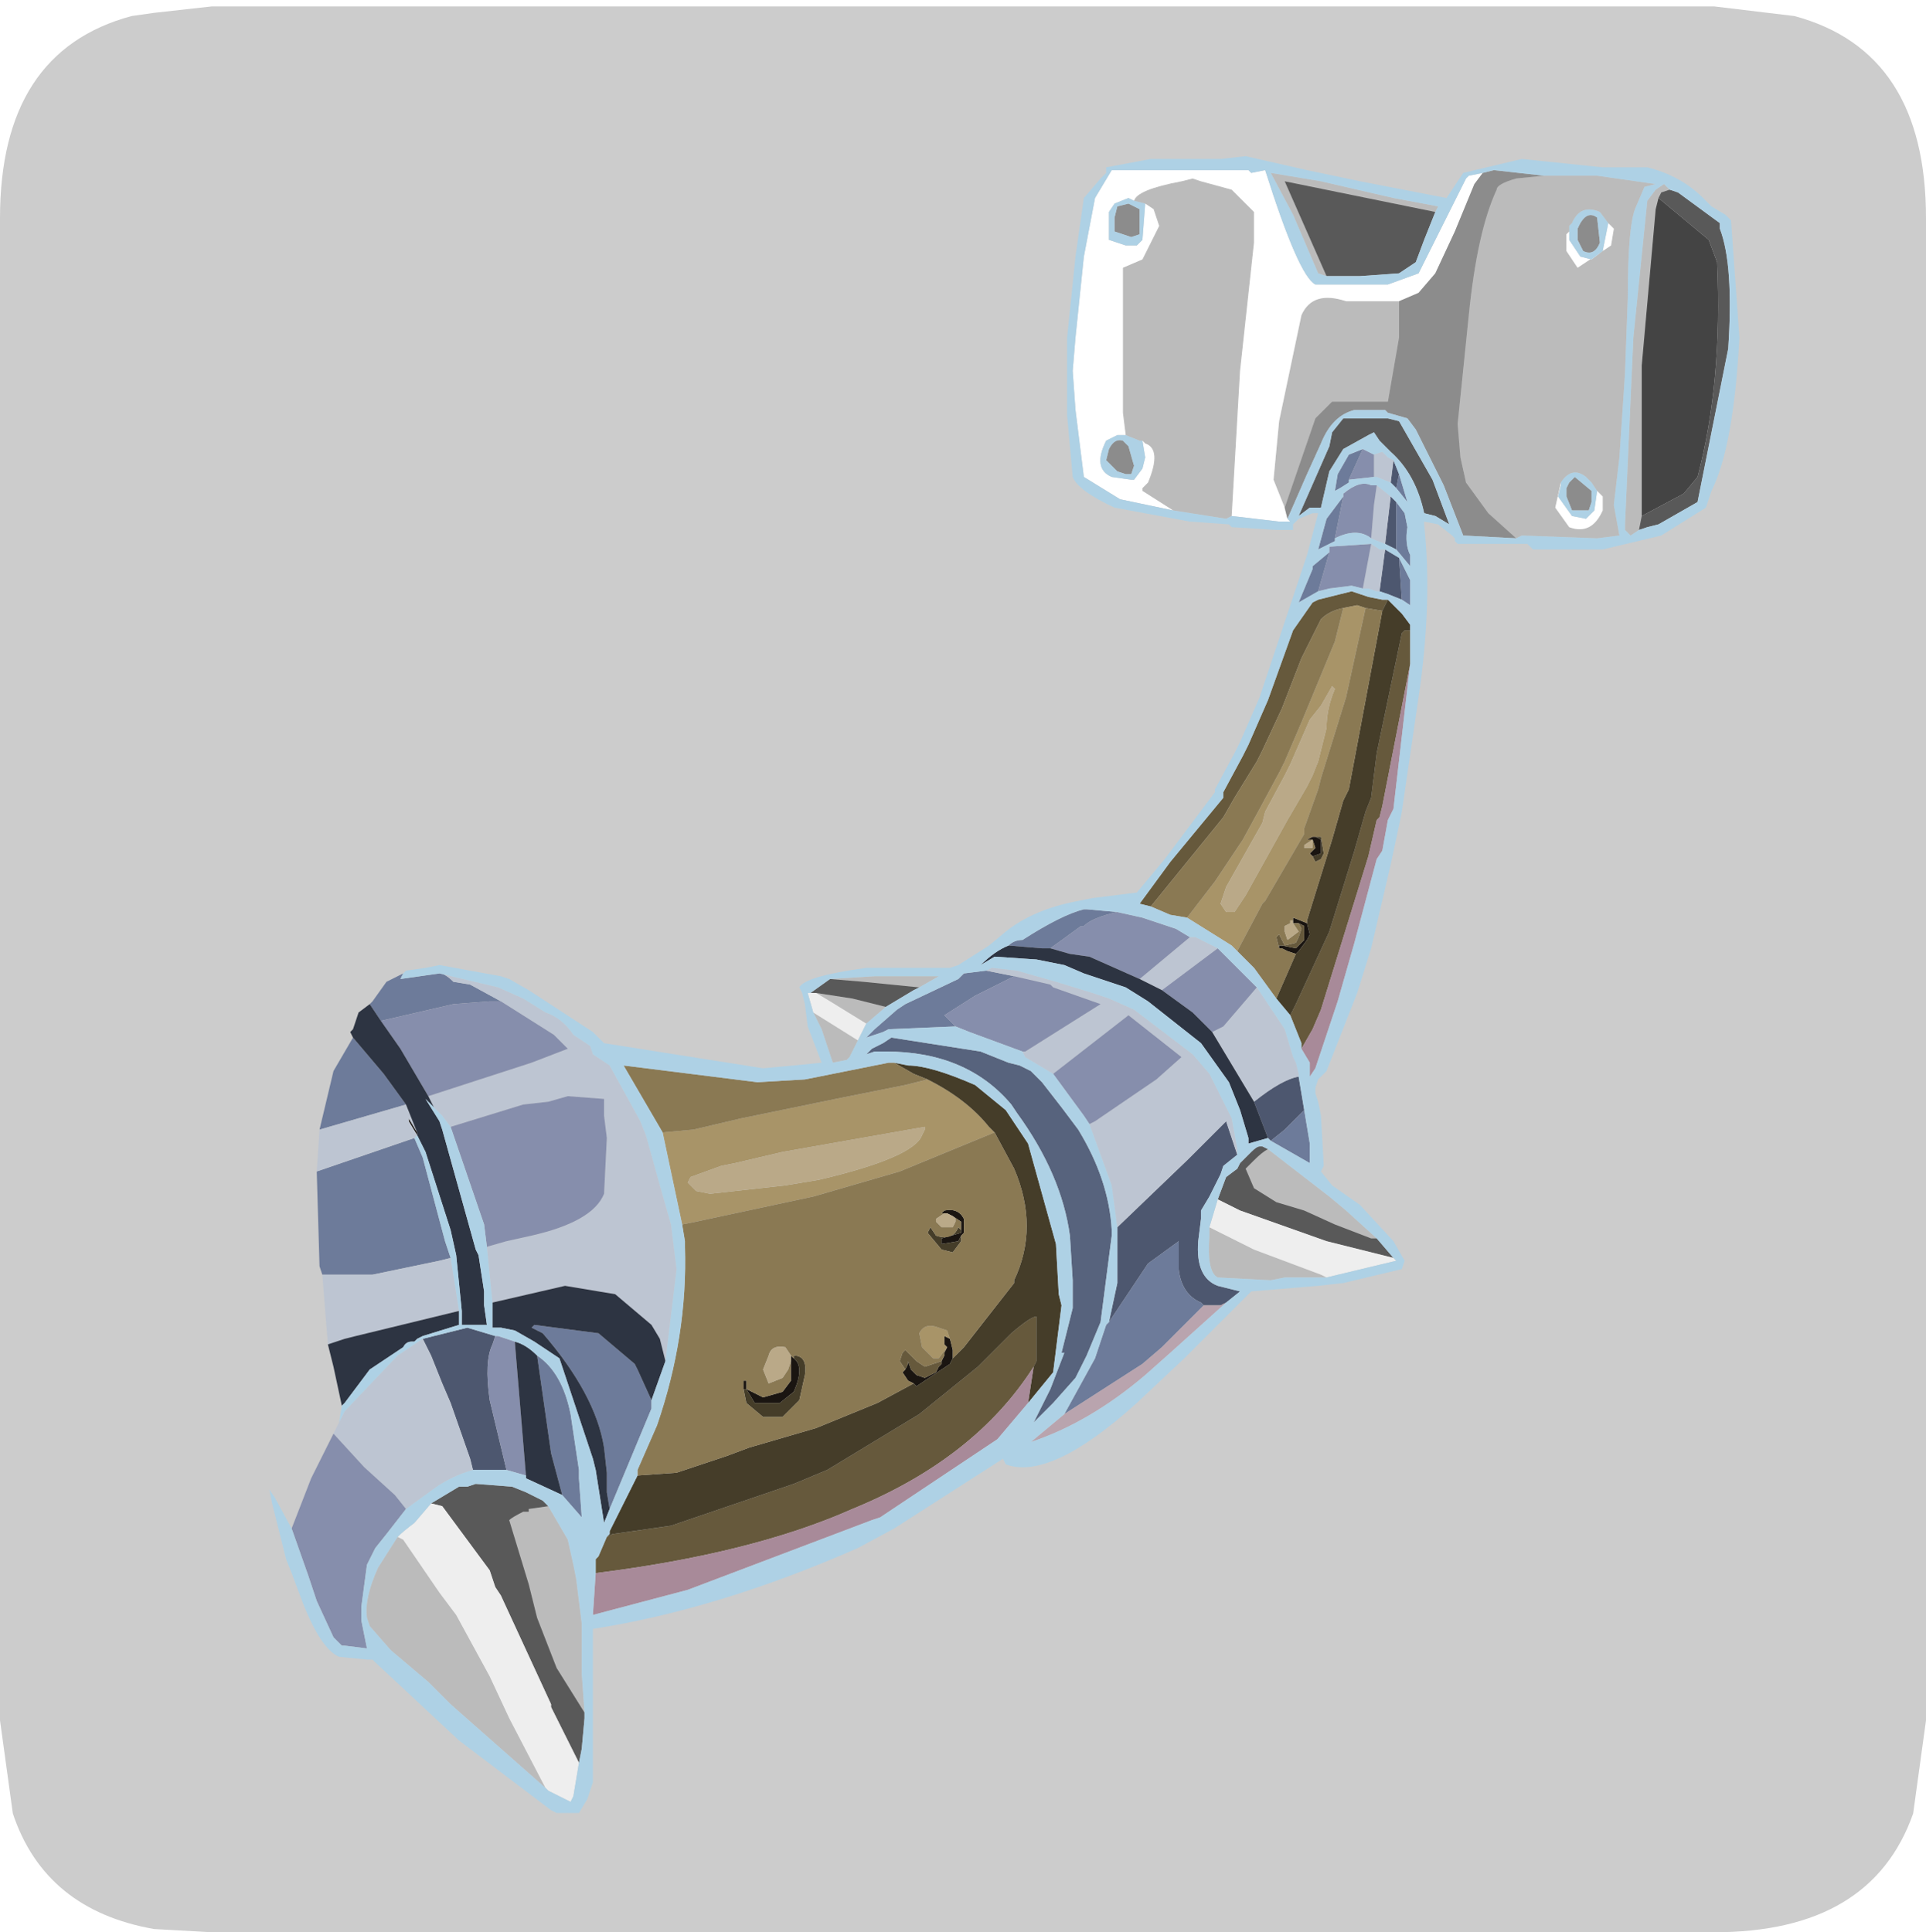 <?xml version="1.0" encoding="UTF-8" standalone="no"?>
<svg xmlns:ffdec="https://www.free-decompiler.com/flash" xmlns:xlink="http://www.w3.org/1999/xlink" ffdec:objectType="frame" height="30.1px" width="30.0px" xmlns="http://www.w3.org/2000/svg">
  <g transform="matrix(1.0, 0.0, 0.0, 1.0, 0.0, 0.0)">
    <use ffdec:characterId="1" height="30.0" transform="matrix(1.0, 0.0, 0.0, 1.0, 0.0, 0.0)" width="30.0" xlink:href="#shape0"/>
    <use ffdec:characterId="5" height="30.0" transform="matrix(1.0, 0.0, 0.0, 1.0, 0.0, 0.1)" width="30.0" xlink:href="#sprite0"/>
  </g>
  <defs>
    <g id="shape0" transform="matrix(1.0, 0.0, 0.0, 1.0, 0.0, 0.0)">
      <path d="M0.0 0.0 L30.0 0.0 30.0 30.0 0.0 30.0 0.0 0.0" fill="#33cc66" fill-opacity="0.0" fill-rule="evenodd" stroke="none"/>
    </g>
    <g id="sprite0" transform="matrix(1.0, 0.0, 0.0, 1.0, 0.0, 0.0)">
      <use ffdec:characterId="2" height="30.0" transform="matrix(1.0, 0.0, 0.0, 1.0, 0.0, 0.0)" width="30.0" xlink:href="#shape1"/>
      <filter id="filter0">
        <feColorMatrix in="SourceGraphic" result="filterResult0" type="matrix" values="0 0 0 0 1.0,0 0 0 0 1.0,0 0 0 0 1.0,0 0 0 1 0"/>
        <feConvolveMatrix divisor="9.0" in="filterResult0" kernelMatrix="1 1 1 1 1 1 1 1 1" order="3 3" result="filterResult1"/>
        <feComposite in="SourceGraphic" in2="filterResult1" operator="over" result="filterResult2"/>
      </filter>
      <use ffdec:characterId="4" filter="url(#filter0)" height="29.75" transform="matrix(0.869, 0.0, 0.0, 0.869, 4.195, 2.333)" width="26.4" xlink:href="#sprite1"/>
    </g>
    <g id="shape1" transform="matrix(1.0, 0.0, 0.0, 1.0, 0.0, 0.0)">
      <path d="M27.95 0.15 Q30.0 0.7 30.0 3.3 L30.0 26.7 29.8 28.15 Q29.15 30.0 26.7 30.0 L3.3 30.0 2.4 29.95 Q0.7 29.65 0.2 28.15 L0.0 26.7 0.0 3.3 Q0.0 0.7 2.05 0.15 L2.4 0.1 3.3 0.0 26.7 0.0 27.95 0.15" fill="#cccccc" fill-rule="evenodd" stroke="none"/>
    </g>
    <g id="sprite1" transform="matrix(1.0, 0.0, 0.0, 1.0, -1.95, 0.25)">
      <use ffdec:characterId="3" height="29.75" transform="matrix(1.0, 0.0, 0.0, 1.0, 1.95, -0.25)" width="26.4" xlink:href="#shape2"/>
    </g>
    <g id="shape2" transform="matrix(1.0, 0.0, 0.0, 1.0, -1.95, 0.25)">
      <path d="M27.05 0.35 L26.9 0.4 26.85 0.5 26.8 0.7 26.55 3.5 26.55 6.2 26.5 6.45 26.35 6.55 26.25 6.45 26.25 6.35 26.4 3.0 26.65 0.55 26.8 0.35 26.95 0.25 27.05 0.35 M24.8 0.1 L25.75 0.1 26.8 0.25 26.6 0.3 26.45 0.65 Q26.3 0.95 26.3 2.3 L26.25 3.65 26.15 5.15 26.05 6.0 26.15 6.55 25.75 6.6 24.4 6.55 24.3 6.6 23.8 6.15 23.4 5.6 23.3 5.15 23.25 4.55 23.45 2.6 Q23.6 1.1 23.95 0.35 23.95 0.25 24.3 0.15 L24.8 0.1 M19.2 6.2 L19.1 6.25 18.15 6.1 17.6 5.75 17.6 5.7 17.7 5.6 Q17.95 5.0 17.65 4.9 L17.6 4.85 17.55 4.85 17.3 4.75 17.25 4.35 17.25 2.1 17.25 1.75 17.6 1.6 17.75 1.3 17.9 1.0 17.8 0.7 17.65 0.6 17.45 0.55 Q17.5 0.35 18.3 0.2 L18.5 0.15 18.65 0.2 19.2 0.35 19.6 0.75 19.6 1.3 19.35 3.6 19.2 6.2 M25.25 1.1 L25.2 1.15 25.2 1.45 25.4 1.75 26.0 1.35 26.05 1.05 25.95 0.95 25.8 0.75 Q25.45 0.6 25.3 0.95 L25.25 1.0 25.25 1.1 M25.1 5.6 L25.0 6.05 25.25 6.4 Q25.65 6.55 25.85 6.1 L25.85 5.85 25.75 5.75 25.65 5.6 25.55 5.5 Q25.3 5.3 25.1 5.6 M20.9 1.9 L20.75 1.85 20.3 0.8 19.9 0.05 20.8 0.2 22.1 0.5 22.9 0.65 22.85 0.75 20.15 0.2 20.9 1.9 M20.15 6.05 L19.95 5.55 20.05 4.5 20.45 2.6 Q20.65 2.15 21.25 2.35 L22.2 2.35 22.2 3.0 22.0 4.15 21.0 4.15 20.7 4.45 20.15 6.05 M18.8 18.95 L19.6 19.35 20.8 19.8 20.9 19.85 20.15 19.85 19.9 19.9 18.95 19.85 Q18.75 19.75 18.8 19.1 L18.8 18.95 M21.8 19.15 L21.7 19.15 21.05 18.9 20.5 18.65 20.0 18.5 19.6 18.25 19.45 17.9 19.6 17.75 Q19.75 17.6 19.85 17.55 L20.95 18.4 21.25 18.65 21.8 19.15 M4.25 24.5 L4.35 24.55 5.0 25.5 5.3 25.9 5.9 27.0 6.25 27.75 6.9 29.0 5.2 27.5 4.8 27.1 4.15 26.55 4.1 26.5 3.75 26.1 3.7 25.95 Q3.65 25.6 3.9 25.05 L4.25 24.5 M6.95 23.95 L7.3 24.55 7.4 25.0 7.45 25.25 7.55 26.05 7.55 26.1 7.55 26.95 7.6 27.65 7.1 26.85 6.75 25.95 6.6 25.35 6.25 24.2 Q6.3 24.15 6.5 24.05 L6.6 24.05 6.6 24.0 6.95 23.95 M13.6 14.65 L12.6 14.55 12.0 14.5 12.8 14.45 13.95 14.45 13.6 14.65 M11.75 14.75 L12.4 14.85 13.0 15.0 12.65 15.3 12.0 14.9 11.75 14.75 M12.5 15.6 L12.35 15.9 12.3 15.95 12.05 16.0 11.85 15.4 11.7 15.1 12.5 15.6" fill="#bbbbbb" fill-rule="evenodd" stroke="none"/>
      <path d="M20.55 13.5 L20.6 13.7 20.55 13.8 20.4 14.0 20.35 14.05 20.2 14.0 20.1 13.95 20.05 13.95 20.05 13.9 20.1 13.9 20.35 13.95 20.4 13.9 20.5 13.8 20.5 13.55 20.4 13.5 20.3 13.5 20.3 13.45 20.3 13.4 20.55 13.5 M20.7 11.95 L20.8 12.0 20.8 12.25 20.65 12.3 20.6 12.25 20.7 12.15 20.65 12.0 20.55 12.0 20.65 11.95 20.7 11.95 M4.6 17.25 L4.6 17.3 4.45 17.05 4.45 17.0 4.6 17.25 M13.5 21.75 L13.4 21.7 13.3 21.55 13.35 21.5 13.4 21.4 13.4 21.35 13.45 21.5 13.55 21.6 13.7 21.65 13.9 21.55 13.95 21.45 14.0 21.4 14.0 21.35 14.05 21.25 14.05 21.2 14.1 21.1 14.05 21.05 14.05 20.9 14.15 20.95 14.2 21.15 14.2 21.3 14.15 21.4 13.55 21.8 13.5 21.75 M14.05 18.7 L14.0 18.7 14.05 18.65 Q14.3 18.6 14.4 18.8 L14.4 19.05 14.35 19.1 14.3 19.2 14.0 19.25 14.0 19.15 14.35 19.05 14.35 19.0 14.35 18.85 14.2 18.75 14.1 18.7 14.05 18.7 M11.3 21.25 L11.35 21.3 Q11.55 21.45 11.35 21.9 L11.1 22.1 10.65 22.1 10.5 21.85 10.45 21.85 10.45 21.8 10.45 21.7 10.5 21.7 10.5 21.85 10.8 22.0 11.15 21.9 11.3 21.7 11.3 21.45 11.3 21.35 11.3 21.25" fill="#1a1511" fill-rule="evenodd" stroke="none"/>
      <path d="M26.85 0.5 L27.75 1.25 27.9 1.65 Q28.0 3.8 27.55 5.5 L27.3 5.8 26.55 6.2 26.55 3.5 26.8 0.7 26.85 0.5" fill="#444444" fill-rule="evenodd" stroke="none"/>
      <path d="M27.05 0.35 L27.2 0.4 27.95 0.95 27.95 1.05 Q28.2 1.7 28.1 3.2 L27.55 5.95 26.85 6.35 26.65 6.4 26.5 6.45 26.55 6.2 27.3 5.8 27.55 5.5 Q28.0 3.8 27.9 1.65 L27.75 1.25 26.85 0.5 26.9 0.4 27.05 0.35 M20.9 1.9 L20.15 0.2 22.85 0.75 22.65 1.25 22.5 1.65 22.2 1.85 21.5 1.9 20.9 1.9 M22.0 4.45 L22.2 4.5 22.8 5.55 23.1 6.35 22.85 6.2 22.65 6.15 Q22.5 5.45 22.05 5.05 L21.85 4.85 21.75 4.7 21.65 4.75 21.2 5.0 20.95 5.4 20.8 6.05 20.6 6.05 20.4 6.2 20.95 4.95 21.0 4.7 21.2 4.45 22.0 4.45 M22.1 19.5 L20.9 19.2 19.35 18.65 18.95 18.45 19.1 18.05 19.3 17.9 19.35 17.8 19.5 17.65 19.55 17.6 Q19.65 17.5 19.7 17.5 L19.75 17.5 19.85 17.55 Q19.75 17.6 19.6 17.75 L19.45 17.9 19.6 18.25 20.0 18.5 20.5 18.65 21.05 18.9 21.7 19.15 21.8 19.15 22.1 19.5 M7.5 28.55 L7.35 28.25 7.0 27.55 7.0 27.5 6.1 25.55 6.0 25.4 5.9 25.1 5.05 23.95 4.85 23.9 5.35 23.6 5.5 23.6 5.65 23.55 6.3 23.6 6.55 23.7 6.85 23.85 6.95 23.95 6.6 24.0 6.6 24.05 6.5 24.05 Q6.3 24.15 6.25 24.2 L6.6 25.35 6.75 25.95 7.1 26.85 7.6 27.65 7.6 27.75 7.55 28.3 7.5 28.55 M13.6 14.65 L13.5 14.7 13.0 15.0 12.4 14.85 11.75 14.75 11.6 14.75 11.65 14.75 12.0 14.5 12.6 14.55 13.6 14.65" fill="#595959" fill-rule="evenodd" stroke="none"/>
      <path d="M20.2 6.25 L20.25 6.3 20.05 6.3 19.2 6.2 19.35 3.6 19.6 1.3 19.6 0.75 19.2 0.35 18.65 0.2 18.5 0.15 18.3 0.2 Q17.5 0.35 17.45 0.55 L17.35 0.5 17.1 0.6 17.0 0.75 17.0 1.0 17.0 1.25 17.3 1.35 17.5 1.35 17.6 1.25 17.65 0.6 17.8 0.7 17.9 1.0 17.75 1.3 17.6 1.6 17.25 1.75 17.25 2.1 17.25 4.35 17.3 4.75 17.15 4.75 16.95 4.85 Q16.7 5.35 17.05 5.5 L17.4 5.55 17.45 5.55 17.6 5.35 17.65 5.15 17.6 4.85 17.65 4.9 Q17.95 5.0 17.7 5.6 L17.6 5.7 17.6 5.75 18.15 6.1 17.2 5.9 16.55 5.5 16.4 4.3 16.35 3.6 16.4 3.0 16.55 1.55 16.75 0.5 16.9 0.25 17.05 0.0 19.15 0.0 19.5 0.0 19.55 0.05 19.8 0.0 Q20.4 1.9 20.7 2.05 L21.3 2.05 22.0 2.05 22.55 1.85 22.7 1.55 23.05 0.85 23.4 0.15 23.45 0.1 23.7 0.05 23.55 0.25 23.2 1.1 22.85 1.85 22.55 2.2 22.2 2.35 21.25 2.35 Q20.65 2.15 20.45 2.6 L20.05 4.5 19.95 5.55 20.15 6.05 20.2 6.25 M25.95 0.95 L26.05 1.05 26.0 1.35 25.4 1.75 25.2 1.45 25.2 1.15 25.25 1.1 25.25 1.25 25.45 1.55 25.65 1.6 25.85 1.45 25.95 0.95 M25.1 5.6 L25.1 5.65 25.05 5.85 25.3 6.2 25.55 6.25 25.7 6.1 25.75 5.75 25.85 5.85 25.85 6.1 Q25.65 6.55 25.25 6.4 L25.0 6.05 25.1 5.6" fill="#ffffff" fill-rule="evenodd" stroke="none"/>
      <path d="M24.8 0.1 L24.3 0.15 Q23.95 0.25 23.95 0.35 23.6 1.1 23.45 2.6 L23.25 4.55 23.3 5.15 23.4 5.6 23.8 6.15 24.3 6.6 23.35 6.55 23.0 5.65 22.5 4.65 22.35 4.45 22.0 4.35 21.95 4.3 21.4 4.3 Q21.0 4.4 20.8 4.9 L20.55 5.45 20.2 6.25 20.15 6.05 20.7 4.45 21.0 4.15 22.0 4.15 22.2 3.0 22.2 2.35 22.55 2.2 22.85 1.85 23.2 1.1 23.55 0.25 23.7 0.05 23.9 0.0 24.8 0.1 M25.5 1.45 L25.4 1.25 25.4 1.05 Q25.55 0.7 25.75 0.85 L25.8 1.3 Q25.7 1.55 25.5 1.45 M25.35 5.5 L25.65 5.75 25.65 5.95 25.6 6.1 25.3 6.1 25.2 5.85 25.2 5.7 25.25 5.6 25.35 5.5 M17.35 0.6 L17.55 0.7 17.55 0.95 17.55 1.15 17.4 1.2 17.1 1.1 17.1 0.85 17.15 0.65 17.35 0.6 M17.25 4.85 L17.35 4.95 17.45 5.3 17.4 5.45 17.3 5.45 17.15 5.4 16.95 5.2 17.0 5.0 Q17.1 4.8 17.25 4.85" fill="#8c8c8c" fill-rule="evenodd" stroke="none"/>
      <path d="M22.1 5.2 L22.2 5.45 22.15 5.7 22.05 5.6 22.1 5.2 M22.05 5.85 L22.15 5.95 22.15 6.65 22.15 6.8 21.95 6.7 22.05 5.85 M21.85 7.55 L21.95 6.8 22.2 6.95 22.25 7.7 22.0 7.6 21.85 7.55 M19.6 16.7 Q20.1 16.3 20.4 16.25 L20.5 16.85 20.15 17.2 19.9 17.4 19.85 17.35 19.6 16.7 M5.6 23.3 L5.55 23.1 5.2 22.1 5.05 21.75 4.85 21.25 4.7 20.95 5.5 20.75 6.0 20.9 5.95 21.05 Q5.8 21.35 5.9 22.05 L6.2 23.3 5.6 23.3 M17.15 18.95 L18.4 17.75 19.0 17.15 19.1 17.05 19.3 17.65 19.05 17.85 19.0 18.0 18.8 18.4 18.65 18.65 18.65 18.8 18.6 19.2 Q18.55 19.85 18.95 20.0 L19.35 20.1 19.1 20.3 19.0 20.35 18.7 20.35 18.65 20.3 Q18.3 20.15 18.25 19.7 L18.25 19.2 17.7 19.6 17.0 20.65 17.15 19.95 17.15 18.95" fill="#4d576f" fill-rule="evenodd" stroke="none"/>
      <path d="M2.9 19.8 L2.85 19.65 2.8 17.95 4.55 17.35 4.7 17.7 5.1 19.2 5.2 19.5 5.0 19.55 3.8 19.8 2.9 19.8 M2.85 17.2 L3.1 16.15 3.45 15.55 4.0 16.2 4.4 16.75 2.85 17.2 M3.75 14.95 L3.8 14.9 4.05 14.55 4.35 14.4 4.3 14.5 5.0 14.4 Q5.1 14.4 5.25 14.55 L5.55 14.6 6.1 14.9 5.9 14.9 5.25 14.95 3.95 15.25 3.75 14.95 M8.8 22.05 L8.8 22.2 8.05 24.0 8.0 23.7 8.0 23.35 7.95 22.9 Q7.8 21.95 6.85 20.85 L6.65 20.75 6.7 20.7 7.85 20.85 8.5 21.4 8.55 21.5 8.8 22.05 M21.3 5.55 L21.3 5.6 Q21.15 5.7 21.05 5.75 L21.1 5.45 21.3 5.1 21.55 5.0 21.3 5.55 M22.2 5.45 L22.35 5.95 22.15 5.7 22.2 5.45 M21.2 5.85 L21.05 6.6 21.05 6.65 20.75 6.8 20.9 6.25 21.2 5.85 M22.15 5.95 L22.3 6.15 22.35 6.4 Q22.3 6.7 22.4 6.9 L22.4 7.1 22.15 6.8 22.15 6.65 22.15 5.95 M22.2 6.95 L22.4 7.35 22.4 7.45 22.4 7.8 22.25 7.7 22.2 6.95 M20.95 6.85 L20.75 7.55 20.4 7.75 20.65 7.15 20.65 7.1 20.95 6.85 M20.5 16.85 L20.6 17.45 20.6 17.8 19.9 17.4 20.15 17.2 20.5 16.85 M15.2 13.9 Q15.3 13.8 15.45 13.8 16.15 13.35 16.55 13.25 L16.6 13.25 17.15 13.3 Q16.7 13.4 16.55 13.55 L16.5 13.55 15.95 13.95 15.8 13.95 15.2 13.9 M7.2 23.75 L7.0 23.0 6.75 21.25 Q7.2 21.55 7.35 22.3 L7.5 23.3 7.5 23.45 7.55 24.15 7.2 23.75 M14.8 14.35 L15.3 14.45 14.6 14.8 14.05 15.15 14.25 15.35 13.05 15.4 12.95 15.45 12.65 15.55 12.8 15.4 13.2 15.05 13.35 14.95 14.3 14.5 14.4 14.4 14.8 14.35 M17.0 20.65 L17.7 19.6 18.25 19.2 18.25 19.7 Q18.3 20.15 18.65 20.3 L18.7 20.35 17.95 21.1 17.6 21.4 16.2 22.3 16.75 21.3 16.95 20.7 17.0 20.65" fill="#6d7b9a" fill-rule="evenodd" stroke="none"/>
      <path d="M3.1 22.65 L3.15 22.55 3.2 22.45 3.3 22.25 4.25 21.25 4.7 20.95 4.85 21.25 5.05 21.75 5.2 22.1 5.55 23.1 5.6 23.3 Q5.25 23.4 4.95 23.6 L4.4 24.0 4.2 23.75 3.65 23.25 3.1 22.65 M3.0 21.05 L2.9 19.8 3.8 19.8 5.0 19.55 5.2 19.5 5.35 20.45 3.5 20.9 3.3 20.95 3.0 21.05 M2.8 17.95 L2.85 17.2 4.4 16.75 4.6 17.25 4.45 17.0 4.45 17.05 4.6 17.3 4.55 17.35 2.8 17.95 M5.0 14.4 L6.05 14.65 6.5 14.85 6.9 15.1 Q7.2 15.2 7.4 15.5 L7.7 15.7 7.75 15.85 8.05 16.05 8.6 17.05 8.7 17.3 8.95 18.2 9.15 18.9 9.25 19.7 9.05 21.35 8.95 20.95 8.8 20.7 8.15 20.15 7.25 20.0 5.95 20.3 5.9 19.8 5.85 19.3 6.2 19.2 6.65 19.1 Q7.75 18.85 7.95 18.35 L8.0 17.35 7.95 16.95 7.95 16.8 7.95 16.65 7.3 16.6 6.95 16.7 6.5 16.75 5.2 17.15 5.05 16.95 4.9 16.8 4.8 16.6 6.65 16.0 7.3 15.75 7.05 15.5 6.1 14.9 5.55 14.6 5.25 14.55 Q5.1 14.4 5.0 14.4 M21.75 5.1 L21.9 5.05 22.0 5.15 22.1 5.2 22.05 5.6 21.8 5.5 21.75 5.5 21.75 5.1 M21.7 6.6 L21.75 6.0 21.8 5.65 22.05 5.85 21.95 6.7 21.7 6.6 M21.7 6.7 L21.85 6.8 21.95 6.8 21.85 7.55 21.8 7.55 21.65 7.5 21.55 7.5 21.7 6.7 M19.65 14.65 L20.15 15.4 20.3 15.9 20.35 16.0 20.4 16.2 20.4 16.25 Q20.1 16.3 19.6 16.7 L18.85 15.45 19.05 15.35 19.65 14.65 M18.45 13.75 L18.55 13.75 18.95 13.95 17.95 14.7 17.55 14.5 18.45 13.75 M15.45 15.8 L15.5 15.8 16.85 14.95 16.0 14.65 15.95 14.6 15.3 14.45 14.8 14.35 14.9 14.3 15.35 14.35 16.05 14.55 16.7 14.75 17.0 14.85 17.45 15.05 18.5 15.85 18.8 16.2 19.2 17.0 19.3 17.55 19.3 17.65 19.1 17.05 19.0 17.15 18.4 17.75 17.15 18.95 17.05 18.2 16.65 17.1 16.75 17.05 17.85 16.3 18.3 15.9 17.35 15.15 16.0 16.2 15.5 15.9 15.45 15.8" fill="#bdc5d2" fill-rule="evenodd" stroke="none"/>
      <path d="M2.35 24.35 L2.7 23.45 3.1 22.65 3.65 23.25 4.2 23.75 4.4 24.0 4.05 24.45 3.85 24.7 3.7 25.0 3.6 25.75 3.6 26.0 3.7 26.5 3.3 26.45 3.25 26.45 3.1 26.3 2.8 25.65 2.65 25.2 2.35 24.35 M5.85 19.3 L5.8 18.9 5.2 17.15 6.5 16.75 6.95 16.7 7.3 16.6 7.95 16.65 7.95 16.8 7.95 16.95 8.0 17.35 7.95 18.35 Q7.75 18.85 6.65 19.1 L6.2 19.2 5.85 19.3 M21.3 5.55 L21.55 5.0 21.75 5.1 21.75 5.5 21.3 5.55 M21.2 5.85 L21.2 5.8 Q21.5 5.55 21.7 5.65 L21.8 5.65 21.75 6.0 21.7 6.6 Q21.45 6.4 21.05 6.6 L21.2 5.85 M21.7 6.7 L21.55 7.5 21.35 7.45 20.95 7.5 20.75 7.55 20.95 6.85 20.95 6.8 20.95 6.75 21.7 6.7 M19.65 14.65 L19.05 15.35 18.85 15.45 18.5 15.1 17.95 14.7 18.95 13.95 19.2 14.2 19.6 14.6 19.65 14.65 M17.15 13.3 L17.6 13.4 18.2 13.6 18.45 13.75 17.55 14.5 16.65 14.1 16.3 14.05 15.95 13.95 16.5 13.55 16.55 13.55 Q16.7 13.4 17.15 13.3 M6.1 14.9 L7.05 15.5 7.3 15.75 6.65 16.0 4.8 16.6 4.3 15.75 3.95 15.25 5.25 14.95 5.9 14.9 6.1 14.9 M6.2 23.3 L5.9 22.05 Q5.8 21.35 5.95 21.05 L6.0 20.9 6.05 20.9 6.35 21.0 6.55 23.4 6.2 23.3 M15.3 14.45 L15.95 14.6 16.0 14.65 16.85 14.95 15.5 15.8 15.45 15.8 14.5 15.45 14.25 15.35 14.05 15.15 14.6 14.8 15.3 14.45 M16.0 16.2 L17.35 15.15 18.3 15.9 17.85 16.3 16.75 17.05 16.65 17.1 16.55 16.95 16.0 16.2" fill="#868eac" fill-rule="evenodd" stroke="none"/>
      <path d="M17.75 13.2 L17.55 13.15 18.1 12.4 19.05 11.25 19.05 11.15 19.4 10.5 19.5 10.3 19.85 9.5 20.3 8.25 20.65 7.75 20.75 7.7 21.35 7.55 21.5 7.6 21.65 7.65 21.9 7.7 22.0 7.7 21.9 7.9 21.6 7.85 21.45 7.8 21.2 7.85 Q20.95 7.9 20.8 8.05 L20.45 8.75 20.1 9.65 19.75 10.4 19.65 10.6 19.25 11.25 19.05 11.6 17.75 13.2 M22.4 8.25 L22.4 8.85 21.9 11.4 21.85 11.6 21.8 11.65 21.65 12.3 20.8 15.05 20.65 15.4 20.45 15.75 20.45 15.65 20.25 15.15 20.35 14.95 20.65 14.3 20.95 13.65 21.4 12.2 21.6 11.5 21.7 11.25 21.8 10.45 22.25 8.3 22.3 8.25 22.4 8.25 M20.05 13.95 L20.0 13.75 20.05 13.7 20.15 13.9 20.35 13.85 20.4 13.75 20.45 13.6 20.4 13.5 20.5 13.55 20.5 13.8 20.4 13.9 20.35 13.95 20.1 13.9 20.05 13.9 20.05 13.95 M13.35 21.5 L13.25 21.35 13.3 21.2 13.35 21.15 13.55 21.35 13.7 21.45 14.0 21.35 14.0 21.4 13.95 21.45 13.9 21.55 13.7 21.65 13.55 21.6 13.45 21.5 13.4 21.35 13.4 21.4 13.35 21.5 M8.0 24.5 L8.1 24.45 9.15 24.3 11.35 23.55 11.95 23.3 13.6 22.3 14.65 21.45 15.25 20.85 Q15.6 20.55 15.7 20.55 L15.7 21.35 15.65 21.45 Q14.6 23.1 12.4 24.0 10.6 24.8 7.8 25.15 L7.8 24.95 7.8 24.9 7.85 24.85 8.0 24.5" fill="#66593c" fill-rule="evenodd" stroke="none"/>
      <path d="M21.2 7.85 L21.45 7.8 21.6 7.85 21.25 9.45 20.8 10.9 20.75 11.1 20.5 11.8 20.5 11.9 19.8 13.1 19.75 13.15 19.3 14.0 19.2 13.9 18.4 13.4 18.9 12.75 19.4 12.0 19.7 11.45 20.05 10.8 20.15 10.6 20.45 9.9 21.05 8.45 21.2 7.85 M20.9 10.0 Q20.9 9.65 21.05 9.3 L21.0 9.25 20.8 9.6 20.6 9.85 20.25 10.65 20.15 10.85 19.8 11.5 19.75 11.7 19.1 12.85 19.05 13.0 19.0 13.15 19.1 13.3 19.2 13.3 19.25 13.3 19.45 13.0 20.2 11.65 20.55 11.05 20.65 10.85 20.75 10.6 20.9 10.0 M9.5 18.05 L9.45 18.15 9.6 18.3 9.85 18.35 11.2 18.2 11.8 18.1 Q13.5 17.7 13.65 17.3 L13.7 17.2 13.7 17.15 11.15 17.6 10.3 17.8 10.05 17.85 9.5 18.05 M9.0 17.25 L9.55 17.2 10.4 17.0 12.1 16.65 13.35 16.4 13.75 16.3 Q14.45 16.65 14.85 17.15 L14.95 17.25 13.25 17.95 11.7 18.4 9.6 18.85 9.35 18.9 9.0 17.25 M14.1 21.1 L13.95 21.3 13.85 21.3 13.65 21.1 13.6 20.85 Q13.7 20.65 13.95 20.75 L14.1 20.8 14.15 20.95 14.05 20.9 14.05 21.05 14.1 21.1" fill="#a89468" fill-rule="evenodd" stroke="none"/>
      <path d="M21.9 7.9 L22.0 7.7 22.25 7.95 22.4 8.15 22.4 8.25 22.3 8.25 22.25 8.3 21.8 10.45 21.7 11.25 21.6 11.5 21.4 12.2 20.95 13.65 20.65 14.3 20.35 14.95 20.25 15.15 20.0 14.85 20.35 14.05 20.4 14.0 20.55 13.8 20.6 13.7 20.55 13.5 20.55 13.45 21.0 12.0 21.2 11.3 21.3 11.1 21.9 7.9 M20.7 11.95 L20.8 11.95 20.85 12.25 20.8 12.35 20.7 12.4 20.65 12.3 20.8 12.25 20.8 12.0 20.7 11.95 M13.75 16.3 L13.5 16.2 13.15 16.0 13.4 16.05 Q13.8 16.05 14.6 16.4 L15.15 16.85 15.55 17.45 16.05 19.25 16.1 20.15 16.15 20.35 16.0 21.55 15.55 22.1 15.65 21.45 15.7 21.35 15.7 20.55 Q15.6 20.55 15.25 20.85 L14.65 21.45 13.6 22.3 11.95 23.3 11.35 23.55 9.15 24.3 8.1 24.45 8.0 24.5 8.05 24.45 8.05 24.4 8.55 23.4 9.25 23.35 10.15 23.05 10.55 22.9 11.75 22.55 12.85 22.1 13.5 21.75 13.55 21.8 14.15 21.4 14.2 21.3 14.4 21.1 15.3 19.95 15.3 19.9 Q15.75 18.95 15.3 17.9 L14.95 17.25 14.85 17.15 Q14.45 16.65 13.75 16.3 M14.35 19.1 L14.35 19.2 14.2 19.4 14.0 19.35 13.75 19.05 13.8 18.95 13.9 19.1 Q14.2 19.2 14.3 18.95 L14.35 19.0 14.35 19.05 14.0 19.15 14.0 19.25 14.3 19.2 14.35 19.1 M11.35 21.3 L11.35 21.25 Q11.6 21.25 11.55 21.6 L11.45 22.05 11.15 22.35 10.8 22.35 10.5 22.1 10.45 21.85 10.5 21.85 10.65 22.1 11.1 22.1 11.35 21.9 Q11.55 21.45 11.35 21.3" fill="#453d29" fill-rule="evenodd" stroke="none"/>
      <path d="M17.75 13.2 L19.05 11.6 19.25 11.25 19.65 10.6 19.75 10.4 20.1 9.65 20.45 8.75 20.8 8.05 Q20.95 7.9 21.2 7.85 L21.05 8.45 20.45 9.9 20.15 10.6 20.05 10.8 19.7 11.45 19.4 12.0 18.9 12.75 18.4 13.4 18.1 13.35 17.75 13.2 M21.6 7.85 L21.9 7.9 21.3 11.1 21.2 11.3 21.0 12.0 20.55 13.45 20.55 13.5 20.3 13.4 20.3 13.45 20.25 13.45 20.25 13.5 20.15 13.55 20.15 13.65 20.2 13.8 20.4 13.65 20.3 13.5 20.4 13.5 20.45 13.6 20.4 13.75 20.35 13.85 20.15 13.9 20.05 13.7 20.0 13.75 20.05 13.95 20.1 13.95 20.2 14.0 20.35 14.05 20.0 14.85 19.6 14.3 19.3 14.0 19.75 13.15 19.8 13.1 20.5 11.9 20.5 11.8 20.75 11.1 20.8 10.9 21.25 9.45 21.6 7.85 M20.65 12.3 L20.7 12.4 20.8 12.35 20.85 12.25 20.8 11.95 20.7 11.95 20.65 11.95 20.55 12.0 20.65 12.0 20.7 12.15 20.6 12.25 20.65 12.3 M20.65 12.0 L20.5 12.1 20.5 12.15 20.6 12.15 20.65 12.15 20.65 12.0 M13.75 16.3 L13.35 16.4 12.1 16.65 10.4 17.0 9.55 17.2 9.0 17.25 8.3 16.05 10.7 16.35 11.55 16.3 13.05 16.0 13.1 16.0 13.15 16.0 13.5 16.2 13.75 16.3 M9.35 18.9 L9.6 18.85 11.7 18.4 13.25 17.95 14.95 17.25 15.3 17.9 Q15.75 18.95 15.3 19.9 L15.3 19.95 14.4 21.1 14.2 21.3 14.2 21.15 14.15 20.95 14.1 20.8 13.95 20.75 Q13.7 20.65 13.6 20.85 L13.65 21.1 13.85 21.3 13.95 21.3 14.1 21.1 14.05 21.2 14.05 21.25 14.0 21.35 13.7 21.45 13.55 21.35 13.35 21.15 13.3 21.2 13.25 21.35 13.35 21.5 13.3 21.55 13.4 21.7 13.5 21.75 12.85 22.1 11.75 22.55 10.55 22.9 10.15 23.05 9.25 23.35 8.55 23.4 8.55 23.3 8.9 22.5 Q9.45 20.9 9.4 19.3 L9.4 19.2 9.35 18.9 M14.05 18.7 L13.9 18.8 13.9 18.85 14.0 18.95 14.2 18.95 14.25 18.85 14.25 18.8 14.2 18.75 14.35 18.85 14.35 19.0 14.3 18.95 Q14.2 19.2 13.9 19.1 L13.8 18.95 13.75 19.05 14.0 19.35 14.2 19.4 14.35 19.2 14.35 19.1 14.4 19.05 14.4 18.8 Q14.3 18.6 14.05 18.65 L14.0 18.7 14.05 18.7 M11.3 21.25 L11.2 21.1 Q10.95 21.05 10.9 21.25 L10.8 21.5 10.9 21.75 11.15 21.65 11.25 21.5 11.3 21.35 11.3 21.45 11.3 21.7 11.15 21.9 10.8 22.0 10.5 21.85 10.5 21.7 10.45 21.7 10.45 21.8 10.45 21.85 10.5 22.1 10.8 22.35 11.15 22.35 11.45 22.05 11.55 21.6 Q11.6 21.25 11.35 21.25 L11.35 21.3 11.3 21.25" fill="#8a7953" fill-rule="evenodd" stroke="none"/>
      <path d="M20.9 10.0 L20.75 10.6 20.65 10.85 20.55 11.05 20.2 11.65 19.45 13.0 19.25 13.3 19.2 13.3 19.1 13.3 19.0 13.15 19.05 13.0 19.1 12.85 19.75 11.7 19.8 11.5 20.15 10.85 20.25 10.65 20.6 9.85 20.8 9.6 21.0 9.25 21.05 9.3 Q20.9 9.65 20.9 10.0 M20.65 12.0 L20.65 12.15 20.6 12.15 20.5 12.15 20.5 12.1 20.65 12.0 M20.3 13.5 L20.4 13.65 20.2 13.8 20.15 13.65 20.15 13.55 20.25 13.5 20.25 13.45 20.3 13.45 20.3 13.5 M9.5 18.05 L10.05 17.85 10.3 17.8 11.15 17.6 13.7 17.15 13.7 17.2 13.65 17.3 Q13.5 17.7 11.8 18.1 L11.2 18.2 9.85 18.35 9.6 18.3 9.45 18.15 9.5 18.05 M14.2 18.75 L14.25 18.8 14.25 18.85 14.2 18.95 14.0 18.95 13.9 18.85 13.9 18.8 14.05 18.7 14.1 18.7 14.2 18.75 M11.3 21.35 L11.25 21.5 11.15 21.65 10.9 21.75 10.8 21.5 10.9 21.25 Q10.95 21.05 11.2 21.1 L11.3 21.25 11.3 21.35" fill="#baa988" fill-rule="evenodd" stroke="none"/>
      <path d="M3.25 22.15 L3.1 21.45 3.0 21.05 3.3 20.95 3.5 20.9 5.35 20.45 5.35 20.7 4.7 20.9 4.6 20.95 4.55 21.0 4.5 21.0 Q4.4 21.0 4.35 21.1 L3.75 21.5 3.3 22.1 3.25 22.15 M3.45 15.55 L3.4 15.45 3.45 15.4 3.55 15.1 3.75 14.95 3.95 15.25 4.3 15.75 4.8 16.6 4.9 16.8 4.75 16.65 5.0 17.05 5.05 17.2 5.65 19.35 5.7 19.45 5.8 20.1 5.8 20.35 5.85 20.7 5.55 20.7 5.4 20.7 5.4 20.45 5.3 19.45 5.2 19.0 4.75 17.6 4.6 17.3 4.6 17.25 4.4 16.75 4.0 16.2 3.45 15.55 M9.05 21.35 L8.8 22.05 8.55 21.5 8.5 21.4 7.85 20.85 6.7 20.7 6.65 20.75 6.85 20.85 Q7.8 21.95 7.95 22.9 L8.0 23.35 8.0 23.7 8.05 24.0 7.95 24.25 7.8 23.3 7.75 23.1 7.15 21.3 6.7 21.0 6.35 20.8 6.1 20.75 5.95 20.75 5.95 20.3 7.25 20.0 8.15 20.15 8.8 20.7 8.95 20.95 9.05 21.35 M18.85 15.45 L19.6 16.7 19.85 17.35 19.5 17.45 19.5 17.35 19.35 16.85 19.15 16.35 18.65 15.65 17.7 14.9 17.3 14.65 16.55 14.4 16.2 14.25 15.7 14.15 14.95 14.1 14.7 14.25 Q14.95 14.0 15.2 13.9 L15.8 13.95 15.95 13.95 16.3 14.05 16.65 14.1 17.55 14.5 17.95 14.7 18.5 15.1 18.85 15.45 M6.35 21.0 Q6.55 21.05 6.75 21.25 L7.0 23.0 7.2 23.75 6.55 23.45 6.55 23.4 6.35 21.0" fill="#2d3442" fill-rule="evenodd" stroke="none"/>
      <path d="M22.4 8.85 L22.1 11.45 22.0 11.65 21.9 12.2 21.8 12.35 21.4 13.85 21.1 14.9 20.7 16.1 20.6 16.25 20.6 16.0 20.45 15.75 20.65 15.4 20.8 15.05 21.65 12.3 21.8 11.65 21.85 11.6 21.9 11.4 22.4 8.85 M15.65 21.45 L15.55 22.1 15.0 22.75 12.9 24.15 12.75 24.2 9.45 25.45 7.75 25.9 7.8 25.15 Q10.6 24.8 12.4 24.0 14.6 23.1 15.65 21.45" fill="#a88a99" fill-rule="evenodd" stroke="none"/>
      <path d="M22.1 19.5 L22.15 19.55 20.9 19.85 20.8 19.8 19.6 19.35 18.8 18.95 18.95 18.45 19.35 18.65 20.9 19.2 22.1 19.5 M4.25 24.5 Q4.35 24.4 4.55 24.25 L4.85 23.9 5.05 23.95 5.9 25.1 6.0 25.4 6.1 25.55 7.0 27.5 7.0 27.55 7.35 28.25 7.5 28.55 7.4 29.15 7.35 29.25 6.95 29.05 6.9 29.0 6.25 27.75 5.9 27.0 5.3 25.9 5.0 25.5 4.35 24.55 4.25 24.5 M11.6 14.75 L11.75 14.75 12.0 14.9 12.65 15.3 12.6 15.4 12.5 15.6 11.7 15.1 11.6 14.75" fill="#eeeeee" fill-rule="evenodd" stroke="none"/>
      <path d="M18.7 20.35 L19.0 20.35 19.1 20.3 18.1 21.2 17.65 21.6 Q16.65 22.45 15.6 22.8 L16.2 22.3 17.6 21.4 17.95 21.1 18.7 20.35" fill="#b9a4ae" fill-rule="evenodd" stroke="none"/>
      <path d="M15.4 16.05 L15.6 16.15 15.8 16.35 16.15 16.8 16.45 17.2 Q17.0 18.1 17.05 19.0 L17.05 19.1 16.85 20.65 16.6 21.25 16.55 21.35 16.45 21.55 16.4 21.65 16.0 22.1 15.65 22.45 15.95 21.85 16.2 21.2 16.15 21.2 16.35 20.4 16.35 19.9 16.3 19.1 Q16.15 18.0 15.35 16.9 L15.25 16.75 Q14.45 15.8 13.0 15.8 L12.8 15.8 12.65 15.85 12.75 15.75 12.95 15.65 13.1 15.55 14.7 15.8 15.2 16.0 15.4 16.05" fill="#57637d" fill-rule="evenodd" stroke="none"/>
      <path d="M4.35 14.4 L4.4 14.35 4.75 14.3 5.0 14.25 6.1 14.45 6.25 14.5 6.6 14.7 7.75 15.45 7.8 15.5 7.95 15.65 10.8 16.1 11.35 16.05 11.85 16.0 11.6 15.35 11.55 14.95 11.5 14.75 11.45 14.65 Q11.55 14.45 12.65 14.3 L14.15 14.3 14.3 14.25 14.85 13.9 15.15 13.65 Q15.65 13.25 16.45 13.1 L16.7 13.05 17.5 12.95 18.0 12.35 18.9 11.15 18.9 11.1 19.25 10.45 19.35 10.25 19.7 9.45 20.55 6.9 20.75 6.15 20.65 6.15 20.4 6.25 20.3 6.35 20.3 6.45 20.0 6.45 19.2 6.4 19.15 6.35 18.45 6.3 17.1 6.05 Q16.45 5.75 16.35 5.5 L16.25 4.4 16.25 3.0 16.4 1.55 16.55 0.5 16.85 0.15 16.95 0.05 16.95 -0.05 17.75 -0.2 19.0 -0.2 19.45 -0.25 20.55 0.0 21.5 0.2 23.05 0.5 23.35 0.05 24.4 -0.2 25.85 -0.05 26.65 -0.05 Q27.25 0.1 27.65 0.5 L27.8 0.65 28.05 0.8 28.15 0.9 28.3 3.0 Q28.2 4.95 27.8 5.75 L27.7 6.05 26.9 6.55 25.85 6.8 24.6 6.8 24.5 6.7 23.25 6.7 23.2 6.65 23.2 6.6 23.15 6.55 22.9 6.35 22.65 6.3 22.65 6.35 Q22.8 7.75 22.55 9.45 L22.25 11.5 22.2 11.75 22.05 12.45 21.7 13.95 21.45 14.75 20.9 16.15 20.75 16.3 20.7 16.45 20.7 16.55 20.75 16.7 20.8 16.95 20.85 17.85 20.8 17.95 21.0 18.2 21.5 18.55 22.1 19.2 22.3 19.55 22.25 19.7 21.2 19.95 20.75 20.0 19.55 20.1 18.35 21.3 17.5 22.1 Q15.95 23.5 15.15 23.2 L15.1 23.1 13.15 24.35 12.5 24.7 Q10.0 25.8 7.75 26.15 L7.75 26.5 7.75 27.7 7.75 27.8 7.75 28.4 7.75 28.9 7.65 29.2 7.5 29.45 7.1 29.45 7.0 29.4 5.35 28.15 3.85 26.75 3.8 26.7 3.7 26.7 3.2 26.65 Q2.85 26.5 2.5 25.55 L2.35 25.15 2.25 24.9 2.0 23.9 1.95 23.65 2.05 23.8 2.35 24.35 2.65 25.2 2.8 25.65 3.1 26.3 3.25 26.45 3.3 26.45 3.7 26.5 3.6 26.0 3.6 25.75 3.7 25.0 3.85 24.7 4.05 24.45 4.4 24.0 4.95 23.6 Q5.25 23.4 5.6 23.3 L6.2 23.3 6.55 23.4 6.55 23.45 7.2 23.75 7.55 24.15 7.5 23.45 7.5 23.3 7.35 22.3 Q7.2 21.55 6.75 21.25 6.55 21.05 6.35 21.0 L6.05 20.9 6.0 20.9 5.5 20.75 4.7 20.95 4.25 21.25 3.3 22.25 3.2 22.45 3.25 22.15 3.3 22.1 3.75 21.5 4.35 21.1 Q4.4 21.0 4.5 21.0 L4.55 21.0 4.6 20.95 4.7 20.9 5.35 20.7 5.35 20.45 5.2 19.5 5.1 19.2 4.7 17.7 4.55 17.35 4.6 17.3 4.75 17.6 5.2 19.0 5.3 19.45 5.4 20.45 5.4 20.7 5.55 20.7 5.85 20.7 5.8 20.35 5.8 20.1 5.7 19.45 5.65 19.35 5.05 17.2 5.0 17.05 4.75 16.65 4.9 16.8 5.05 16.95 5.2 17.15 5.8 18.9 5.85 19.3 5.9 19.8 5.95 20.3 5.95 20.75 6.1 20.75 6.35 20.8 6.7 21.0 7.15 21.3 7.75 23.1 7.8 23.3 7.95 24.25 8.05 24.0 8.8 22.2 8.8 22.05 9.05 21.35 9.25 19.7 9.15 18.9 8.95 18.2 8.7 17.3 8.6 17.05 8.05 16.05 7.75 15.85 7.7 15.7 7.4 15.5 Q7.2 15.2 6.9 15.1 L6.5 14.85 6.05 14.65 5.0 14.4 4.3 14.5 4.35 14.4 M26.5 6.45 L26.65 6.4 26.85 6.35 27.55 5.95 28.1 3.2 Q28.2 1.7 27.95 1.05 L27.95 0.95 27.2 0.4 27.05 0.35 26.95 0.25 26.8 0.35 26.65 0.55 26.4 3.0 26.25 6.35 26.25 6.45 26.35 6.55 26.5 6.45 M24.3 6.6 L24.4 6.55 25.75 6.6 26.15 6.55 26.05 6.0 26.15 5.15 26.25 3.65 26.3 2.3 Q26.3 0.95 26.45 0.65 L26.6 0.3 26.8 0.25 25.75 0.1 24.8 0.1 23.9 0.0 23.7 0.05 23.45 0.1 23.4 0.15 23.05 0.85 22.7 1.55 22.55 1.85 22.0 2.05 21.3 2.05 20.7 2.05 Q20.4 1.9 19.8 0.0 L19.55 0.05 19.5 0.0 19.15 0.0 17.05 0.0 16.9 0.25 16.75 0.5 16.55 1.55 16.4 3.0 16.35 3.6 16.4 4.3 16.55 5.5 17.2 5.9 18.15 6.1 19.1 6.25 19.2 6.2 20.05 6.3 20.25 6.3 20.2 6.25 20.55 5.45 20.8 4.9 Q21.0 4.4 21.4 4.3 L21.95 4.3 22.0 4.35 22.35 4.45 22.5 4.65 23.0 5.65 23.35 6.55 24.3 6.6 M25.5 1.45 Q25.7 1.55 25.8 1.3 L25.75 0.85 Q25.55 0.7 25.4 1.05 L25.4 1.25 25.5 1.45 M25.25 1.1 L25.25 1.0 25.3 0.95 Q25.45 0.6 25.8 0.75 L25.95 0.95 25.85 1.45 25.65 1.6 25.45 1.55 25.25 1.25 25.25 1.1 M25.75 5.75 L25.7 6.1 25.55 6.25 25.3 6.2 25.05 5.85 25.1 5.65 25.1 5.6 Q25.3 5.3 25.55 5.5 L25.65 5.6 25.75 5.75 M25.35 5.5 L25.25 5.6 25.2 5.7 25.2 5.85 25.3 6.1 25.6 6.1 25.65 5.95 25.65 5.75 25.35 5.5 M22.85 0.75 L22.9 0.65 22.1 0.5 20.8 0.2 19.9 0.05 20.3 0.8 20.75 1.85 20.9 1.9 21.5 1.9 22.2 1.85 22.5 1.65 22.65 1.25 22.85 0.75 M22.0 4.45 L21.2 4.45 21.0 4.7 20.95 4.95 20.4 6.2 20.6 6.05 20.8 6.05 20.95 5.4 21.2 5.0 21.65 4.75 21.75 4.7 21.85 4.85 22.05 5.05 Q22.5 5.45 22.65 6.15 L22.85 6.2 23.1 6.35 22.8 5.55 22.2 4.5 22.0 4.45 M21.55 5.0 L21.3 5.1 21.1 5.45 21.05 5.75 Q21.15 5.7 21.3 5.6 L21.3 5.55 21.75 5.5 21.8 5.5 22.05 5.6 22.15 5.7 22.35 5.95 22.2 5.45 22.1 5.2 22.0 5.15 21.9 5.05 21.75 5.1 21.55 5.0 M21.8 5.65 L21.7 5.65 Q21.5 5.55 21.2 5.8 L21.2 5.85 20.9 6.25 20.75 6.8 21.05 6.65 21.05 6.6 Q21.45 6.4 21.7 6.6 L21.95 6.7 22.15 6.8 22.4 7.1 22.4 6.9 Q22.3 6.7 22.35 6.4 L22.3 6.15 22.15 5.95 22.05 5.85 21.8 5.65 M21.95 6.8 L21.85 6.8 21.7 6.7 20.95 6.75 20.95 6.8 20.95 6.85 20.65 7.1 20.65 7.15 20.4 7.75 20.75 7.55 20.95 7.5 21.35 7.45 21.55 7.5 21.65 7.5 21.8 7.55 21.85 7.55 22.0 7.6 22.25 7.7 22.4 7.8 22.4 7.45 22.4 7.35 22.2 6.95 21.95 6.8 M22.0 7.7 L21.9 7.7 21.65 7.65 21.5 7.6 21.35 7.55 20.75 7.7 20.65 7.75 20.3 8.25 19.85 9.5 19.5 10.3 19.4 10.5 19.05 11.15 19.05 11.25 18.1 12.4 17.55 13.15 17.75 13.2 18.1 13.35 18.4 13.4 19.2 13.9 19.3 14.0 19.6 14.3 20.0 14.85 20.25 15.15 20.45 15.65 20.45 15.75 20.6 16.0 20.6 16.25 20.7 16.1 21.1 14.9 21.4 13.85 21.8 12.35 21.9 12.2 22.0 11.65 22.1 11.45 22.4 8.85 22.4 8.25 22.4 8.15 22.25 7.95 22.0 7.7 M20.4 16.25 L20.4 16.2 20.35 16.0 20.3 15.9 20.15 15.4 19.65 14.65 19.6 14.6 19.2 14.2 18.95 13.95 18.55 13.75 18.45 13.75 18.2 13.6 17.6 13.4 17.15 13.3 16.6 13.25 16.55 13.25 Q16.15 13.35 15.45 13.8 15.3 13.8 15.2 13.9 14.95 14.0 14.7 14.25 L14.95 14.1 15.7 14.15 16.2 14.25 16.55 14.4 17.3 14.65 17.7 14.9 18.65 15.65 19.15 16.35 19.35 16.85 19.5 17.35 19.5 17.45 19.85 17.35 19.9 17.4 20.6 17.8 20.6 17.45 20.5 16.85 20.4 16.25 M20.9 19.85 L22.15 19.55 22.1 19.5 21.8 19.15 21.25 18.65 20.95 18.4 19.85 17.55 19.75 17.5 19.7 17.5 Q19.65 17.5 19.55 17.6 L19.5 17.65 19.35 17.8 19.3 17.9 19.1 18.05 18.95 18.45 18.8 18.95 18.8 19.1 Q18.75 19.75 18.95 19.85 L19.9 19.9 20.15 19.85 20.9 19.85 M17.65 0.6 L17.6 1.25 17.5 1.35 17.3 1.35 17.0 1.25 17.0 1.0 17.0 0.75 17.1 0.6 17.35 0.5 17.45 0.55 17.65 0.6 M17.35 0.6 L17.15 0.65 17.1 0.85 17.1 1.1 17.4 1.2 17.55 1.15 17.55 0.95 17.55 0.7 17.35 0.6 M17.6 4.85 L17.65 5.15 17.6 5.35 17.45 5.55 17.4 5.55 17.05 5.5 Q16.7 5.35 16.95 4.85 L17.15 4.75 17.3 4.75 17.55 4.85 17.6 4.85 M17.25 4.85 Q17.1 4.8 17.0 5.0 L16.95 5.2 17.15 5.4 17.3 5.45 17.4 5.45 17.45 5.3 17.35 4.95 17.25 4.85 M13.15 16.0 L13.1 16.0 13.05 16.0 11.55 16.3 10.7 16.35 8.3 16.05 9.0 17.25 9.35 18.9 9.4 19.2 9.4 19.3 Q9.45 20.9 8.9 22.5 L8.55 23.3 8.55 23.4 8.05 24.4 8.05 24.45 8.0 24.5 7.85 24.85 7.8 24.9 7.8 24.95 7.8 25.15 7.75 25.9 9.45 25.45 12.75 24.2 12.9 24.15 15.0 22.75 15.55 22.1 16.0 21.55 16.15 20.35 16.1 20.15 16.05 19.25 15.55 17.45 15.15 16.85 14.6 16.4 Q13.8 16.05 13.4 16.05 L13.15 16.0 M4.85 23.9 L4.55 24.25 Q4.35 24.4 4.25 24.5 L3.9 25.05 Q3.65 25.6 3.7 25.95 L3.75 26.1 4.1 26.5 4.15 26.55 4.8 27.1 5.2 27.5 6.9 29.0 6.95 29.05 7.35 29.25 7.4 29.15 7.5 28.55 7.55 28.3 7.6 27.75 7.6 27.65 7.55 26.95 7.55 26.1 7.55 26.05 7.45 25.25 7.4 25.0 7.3 24.55 6.95 23.95 6.85 23.85 6.55 23.7 6.3 23.6 5.65 23.55 5.5 23.6 5.35 23.6 4.85 23.9 M15.45 15.8 L15.5 15.9 16.0 16.2 16.55 16.95 16.65 17.1 17.05 18.2 17.15 18.95 17.15 19.95 17.0 20.65 16.95 20.7 16.75 21.3 16.2 22.3 15.6 22.8 Q16.65 22.45 17.65 21.6 L18.1 21.2 19.1 20.3 19.35 20.1 18.95 20.0 Q18.55 19.85 18.6 19.2 L18.65 18.8 18.65 18.65 18.8 18.4 19.0 18.0 19.05 17.85 19.3 17.65 19.3 17.55 19.2 17.0 18.8 16.2 18.5 15.85 17.45 15.05 17.0 14.85 16.7 14.75 16.05 14.55 15.35 14.35 14.9 14.3 14.8 14.35 14.4 14.4 14.3 14.5 13.35 14.95 13.2 15.05 12.8 15.4 12.65 15.55 12.95 15.45 13.05 15.4 14.25 15.35 14.5 15.45 15.45 15.8 M15.4 16.05 L15.2 16.0 14.7 15.8 13.1 15.55 12.95 15.65 12.75 15.75 12.65 15.85 12.8 15.8 13.0 15.8 Q14.45 15.8 15.25 16.75 L15.35 16.9 Q16.15 18.0 16.3 19.1 L16.35 19.9 16.35 20.4 16.15 21.2 16.2 21.2 15.95 21.85 15.65 22.45 16.0 22.1 16.4 21.65 16.45 21.55 16.55 21.35 16.6 21.25 16.85 20.65 17.05 19.1 17.05 19.0 Q17.0 18.1 16.45 17.2 L16.15 16.8 15.8 16.35 15.6 16.15 15.4 16.05 M13.0 15.0 L13.5 14.7 13.6 14.65 13.95 14.45 12.8 14.45 12.0 14.5 11.65 14.75 11.6 14.75 11.7 15.1 11.85 15.4 12.05 16.0 12.3 15.95 12.35 15.9 12.5 15.6 12.6 15.4 12.65 15.3 13.0 15.0" fill="#aed1e5" fill-rule="evenodd" stroke="none"/>
    </g>
  </defs>
</svg>
